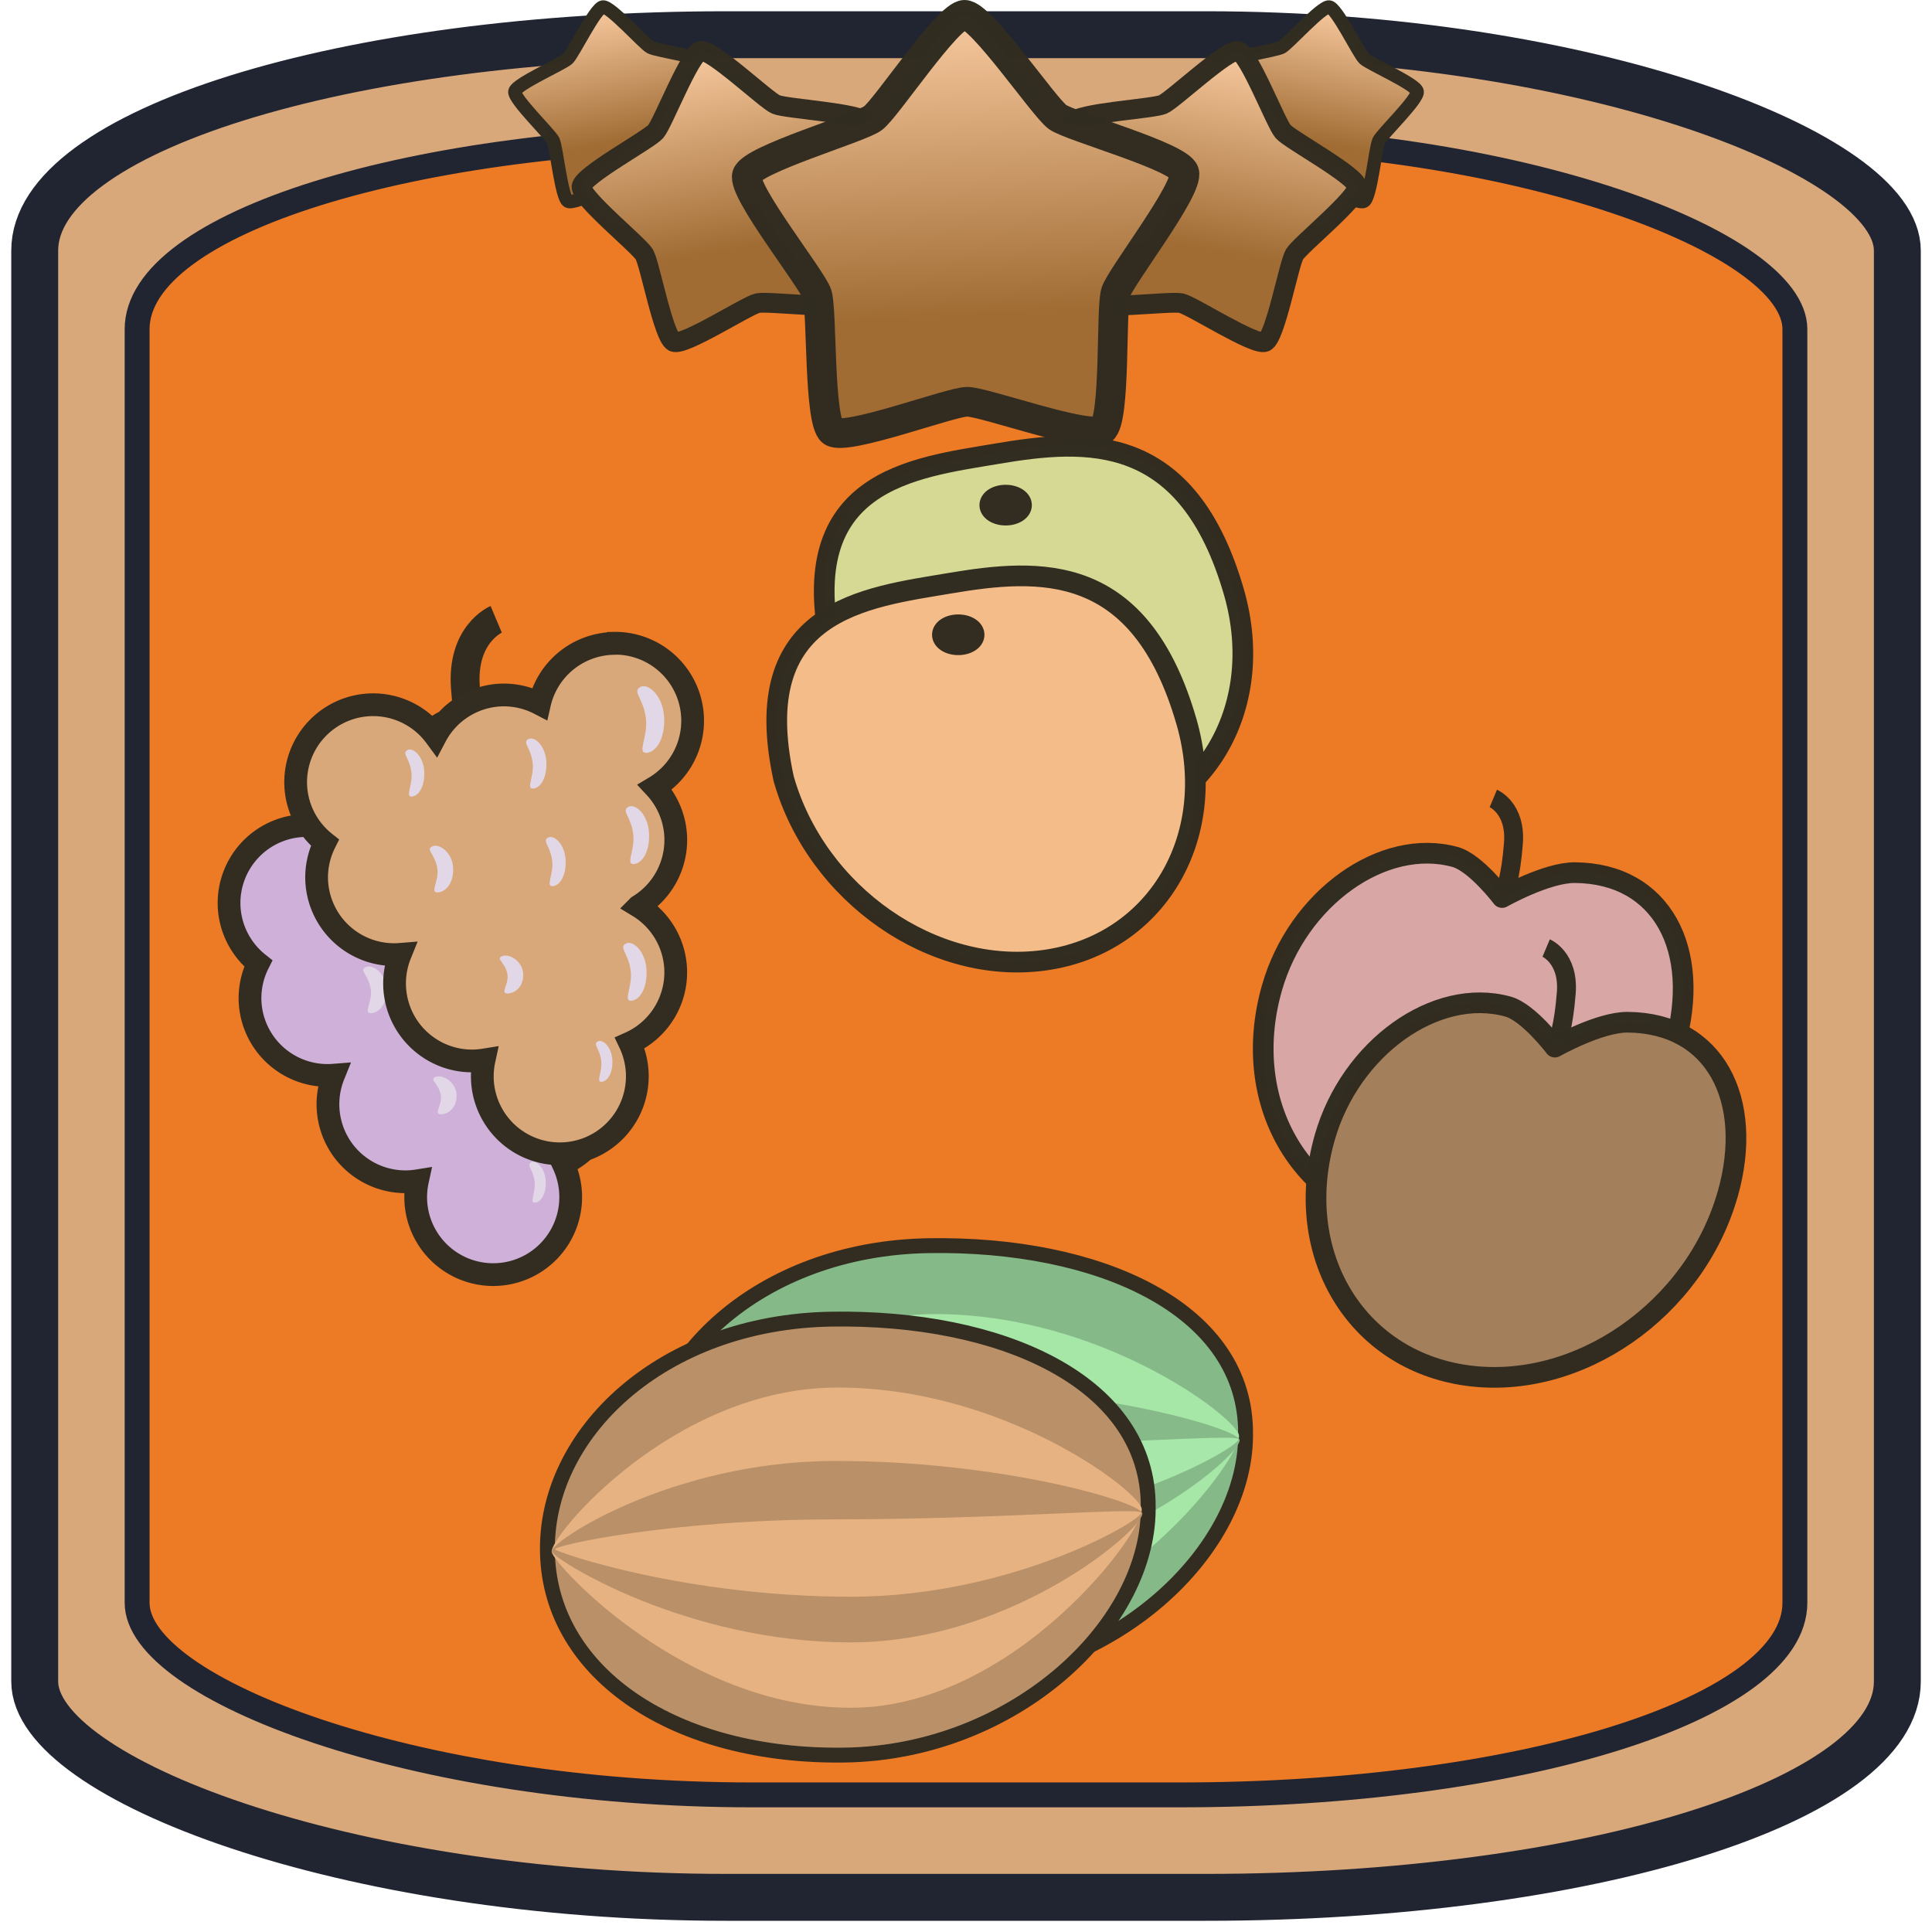 <?xml version="1.0" encoding="UTF-8" standalone="no"?>
<!-- Created with Inkscape (http://www.inkscape.org/) -->

<svg
   width="130"
   height="130"
   viewBox="0 0 34.396 34.396"
   version="1.1"
   id="svg1"
   inkscape:version="1.4.2 (f4327f4, 2025-05-13)"
   sodipodi:docname="DoubleFruit3.svg"
   xmlns:inkscape="http://www.inkscape.org/namespaces/inkscape"
   xmlns:sodipodi="http://sodipodi.sourceforge.net/DTD/sodipodi-0.dtd"
   xmlns:xlink="http://www.w3.org/1999/xlink"
   xmlns="http://www.w3.org/2000/svg"
   xmlns:svg="http://www.w3.org/2000/svg">
  <sodipodi:namedview
     id="namedview1"
     pagecolor="#ffffff"
     bordercolor="#000000"
     borderopacity="0.25"
     inkscape:showpageshadow="2"
     inkscape:pageopacity="0.0"
     inkscape:pagecheckerboard="0"
     inkscape:deskcolor="#d1d1d1"
     inkscape:document-units="mm"
     inkscape:zoom="3.2124158"
     inkscape:cx="-14.008149"
     inkscape:cy="28.171945"
     inkscape:window-width="3840"
     inkscape:window-height="2054"
     inkscape:window-x="-11"
     inkscape:window-y="-11"
     inkscape:window-maximized="1"
     inkscape:current-layer="layer1" />
  <defs
     id="defs1">
    <inkscape:path-effect
       effect="spiro"
       id="path-effect8"
       is_visible="true"
       lpeversion="1" />
    <inkscape:path-effect
       effect="mirror_symmetry"
       start_point="17.255,9.245"
       end_point="17.255,29.301"
       center_point="17.255,19.273"
       id="path-effect5"
       is_visible="true"
       lpeversion="1.2"
       lpesatellites=""
       mode="free"
       discard_orig_path="false"
       fuse_paths="true"
       oposite_fuse="false"
       split_items="false"
       split_open="false"
       link_styles="false" />
    <inkscape:path-effect
       effect="mirror_symmetry"
       start_point="27.03,8.41"
       end_point="27.03,28.183"
       center_point="27.03,18.297"
       id="path-effect3"
       is_visible="true"
       lpeversion="1.2"
       lpesatellites=""
       mode="free"
       discard_orig_path="false"
       fuse_paths="false"
       oposite_fuse="false"
       split_items="false"
       split_open="false"
       link_styles="false" />
    <inkscape:path-effect
       effect="spiro"
       id="path-effect8-8"
       is_visible="true"
       lpeversion="1" />
    <inkscape:path-effect
       effect="spiro"
       id="path-effect8-0"
       is_visible="true"
       lpeversion="1" />
    <inkscape:path-effect
       effect="spiro"
       id="path-effect8-0-9"
       is_visible="true"
       lpeversion="1" />
    <inkscape:path-effect
       effect="spiro"
       id="path-effect8-8-6"
       is_visible="true"
       lpeversion="1" />
    <inkscape:path-effect
       effect="spiro"
       id="path-effect8-3"
       is_visible="true"
       lpeversion="1" />
    <linearGradient
       inkscape:collect="always"
       xlink:href="#linearGradient33"
       id="linearGradient2"
       gradientUnits="userSpaceOnUse"
       x1="9.158"
       y1="0.654"
       x2="9.524"
       y2="7.639" />
    <linearGradient
       id="linearGradient33"
       inkscape:collect="always">
      <stop
         style="stop-color:#ffd1a8;stop-opacity:1;"
         offset="0"
         id="stop33" />
      <stop
         style="stop-color:#a06c34;stop-opacity:1;"
         offset="0.696"
         id="stop34" />
    </linearGradient>
    <linearGradient
       inkscape:collect="always"
       xlink:href="#linearGradient33"
       id="linearGradient14"
       gradientUnits="userSpaceOnUse"
       x1="9.158"
       y1="0.654"
       x2="9.524"
       y2="7.639" />
    <linearGradient
       inkscape:collect="always"
       xlink:href="#linearGradient33"
       id="linearGradient15"
       gradientUnits="userSpaceOnUse"
       x1="9.158"
       y1="0.654"
       x2="9.524"
       y2="7.639" />
    <linearGradient
       inkscape:collect="always"
       xlink:href="#linearGradient33"
       id="linearGradient16"
       gradientUnits="userSpaceOnUse"
       x1="9.158"
       y1="0.654"
       x2="9.524"
       y2="7.639" />
    <linearGradient
       inkscape:collect="always"
       xlink:href="#linearGradient33"
       id="linearGradient17"
       gradientUnits="userSpaceOnUse"
       x1="9.158"
       y1="0.654"
       x2="9.524"
       y2="7.639" />
  </defs>
  <g
     inkscape:label="Ebene 1"
     inkscape:groupmode="layer"
     id="layer1">
    <rect
       style="fill:#d9a87a;stroke:#212532;stroke-width:0.835;stroke-linejoin:round;stroke-miterlimit:8.2;stroke-opacity:0.996;stroke-dasharray:none;fill-opacity:1"
       id="rect1"
       width="33.161"
       height="33.161"
       x="0.618"
       y="0.618"
       ry="3.843"
       rx="12.308" />
    <rect
       style="fill:#ed7a25;stroke:#212532;stroke-width:0.443;stroke-linejoin:round;stroke-miterlimit:8.2;stroke-dasharray:none;stroke-opacity:0.996;fill-opacity:1"
       id="rect1-8"
       width="29.514"
       height="29.514"
       x="2.441"
       y="2.441"
       ry="3.42"
       rx="10.954" />
    <path
       style="fill:#d97a7a;fill-opacity:0;stroke:#322d21;stroke-width:0.514;stroke-linejoin:round;stroke-miterlimit:8.2;stroke-opacity:0.996"
       d="m 8.512,13.529 c 0,0 -0.153,-0.329 -0.226,-1.285 -0.073,-0.956 0.548,-1.218 0.548,-1.218"
       id="path9-6-5"
       sodipodi:nodetypes="czc" />
    <path
       id="path8"
       style="fill:#d9a6a6;stroke:#322d21;stroke-width:0.368;stroke-linejoin:round;stroke-miterlimit:8.2;stroke-opacity:0.996;fill-opacity:1"
       d="m 29.819,18.594 c -0.584,2.06 -2.663,3.507 -4.645,3.231 -1.982,-0.276 -3.115,-2.17 -2.531,-4.23 0.454,-1.603 1.98,-2.692 3.263,-2.338 0.366,0.101 0.836,0.722 0.836,0.722 0,0 0.791,-0.447 1.296,-0.443 1.553,0.011 2.257,1.378 1.782,3.058 z"
       sodipodi:nodetypes="sssscss" />
    <path
       id="path8-2"
       style="fill:#d6d994;fill-opacity:1;stroke:#322d21;stroke-width:0.368;stroke-linejoin:round;stroke-miterlimit:8.2;stroke-opacity:0.996"
       d="m 14.797,11.557 c 0.584,2.06 2.663,3.507 4.645,3.231 1.982,-0.276 3.115,-2.17 2.531,-4.23 -0.823,-2.874 -2.613,-2.753 -4.222,-2.481 -1.5,0.254 -3.611,0.466 -2.954,3.48 z"
       sodipodi:nodetypes="sssas" />
    <path
       style="fill:#d97a7a;fill-opacity:0;stroke:#322d21;stroke-width:0.336;stroke-linejoin:round;stroke-miterlimit:8.2;stroke-opacity:0.996"
       d="m 26.796,15.853 c 0,0 0.1,-0.215 0.148,-0.841 0.048,-0.626 -0.358,-0.797 -0.358,-0.797"
       id="path9"
       sodipodi:nodetypes="czc" />
    <path
       id="path8-5"
       style="fill:#a47f5c;stroke:#322d21;stroke-width:0.368;stroke-linejoin:round;stroke-miterlimit:8.2;stroke-opacity:0.996;fill-opacity:1"
       d="m 30.759,21.257 c -0.584,2.06 -2.663,3.507 -4.645,3.231 -1.982,-0.276 -3.115,-2.17 -2.531,-4.23 0.454,-1.603 1.98,-2.692 3.263,-2.338 0.366,0.101 0.836,0.722 0.836,0.722 0,0 0.791,-0.447 1.296,-0.443 1.553,0.011 2.257,1.378 1.782,3.058 z"
       sodipodi:nodetypes="sssscss" />
    <path
       style="fill:#d97a7a;fill-opacity:0;stroke:#322d21;stroke-width:0.336;stroke-linejoin:round;stroke-miterlimit:8.2;stroke-opacity:0.996"
       d="m 27.737,18.516 c 0,0 0.1,-0.215 0.148,-0.841 0.048,-0.626 -0.358,-0.797 -0.358,-0.797"
       id="path9-7"
       sodipodi:nodetypes="czc" />
    <path
       style="fill:#d97a7a;fill-opacity:0;stroke:#322d21;stroke-width:0.514;stroke-linejoin:round;stroke-miterlimit:8.2;stroke-opacity:0.996"
       d="m 7.602,15.411 c 0,0 -0.153,-0.329 -0.226,-1.285 -0.073,-0.956 0.548,-1.218 0.548,-1.218"
       id="path9-6"
       sodipodi:nodetypes="czc" />
    <path
       id="path1"
       style="fill:#ceb0d9;fill-opacity:1;stroke:#332d21;stroke-width:0.405;stroke-dasharray:none;stroke-opacity:1"
       d="M 9.732,13.606 A 1.38,1.38 0 0 0 8.419,14.679 1.38,1.38 0 0 0 7.757,14.524 1.38,1.38 0 0 0 6.568,15.26 1.38,1.38 0 0 0 5.425,14.698 a 1.38,1.38 0 0 0 -1.347,1.41 1.38,1.38 0 0 0 0.52,1.045 1.38,1.38 0 0 0 -0.147,0.645 1.38,1.38 0 0 0 1.41,1.348 1.38,1.38 0 0 0 0.078,-0.004 1.38,1.38 0 0 0 -0.1,0.549 1.38,1.38 0 0 0 1.41,1.348 1.38,1.38 0 0 0 0.183,-0.017 1.38,1.38 0 0 0 -0.031,0.322 1.38,1.38 0 0 0 1.41,1.348 1.38,1.38 0 0 0 1.349,-1.41 v -0.002 a 1.38,1.38 0 0 0 -0.133,-0.559 1.38,1.38 0 0 0 0.817,-1.29 v -0.002 a 1.38,1.38 0 0 0 -0.663,-1.144 1.38,1.38 0 0 1 7.89e-4,-7.89e-4 1.38,1.38 0 0 0 0.663,-1.21 v -0.002 a 1.38,1.38 0 0 0 -0.37,-0.906 1.38,1.38 0 0 0 0.67,-1.214 v -0.002 A 1.38,1.38 0 0 0 9.732,13.606 Z" />
    <path
       id="path7"
       style="fill:#85ba88;stroke:#332d21;stroke-width:0.265;fill-opacity:1"
       d="m 22.174,25.463 c 0.066,2.143 -2.383,4.427 -5.395,4.475 -3.012,0.047 -5.232,-1.432 -5.299,-3.575 -0.068,-2.143 2.042,-4.137 5.054,-4.186 3.012,-0.049 5.571,1.1 5.64,3.242 z"
       sodipodi:nodetypes="cssscc" />
    <path
       id="path10"
       style="fill:#a6e7a8;fill-opacity:1;stroke:#332d21;stroke-width:0;stroke-dasharray:none"
       d="m 16.884,29.096 c -2.934,0.005 -5.264,-2.52 -5.329,-2.769 -0.066,-0.249 2.145,-2.926 5.078,-2.932 2.934,-0.006 5.319,1.797 5.423,2.147 0.101,0.349 -2.239,3.548 -5.172,3.554 z"
       sodipodi:nodetypes="ssscs" />
    <path
       id="path10-6"
       style="fill:#87ba89;fill-opacity:1;stroke:#332d21;stroke-width:0;stroke-dasharray:none"
       d="m 16.884,27.933 c -2.934,0.003 -5.264,-1.464 -5.329,-1.615 -0.066,-0.151 2.104,-1.611 5.037,-1.615 2.934,-0.004 5.37,0.711 5.475,0.923 0.101,0.212 -2.249,2.304 -5.183,2.307 z"
       sodipodi:nodetypes="ssscs" />
    <path
       id="path10-65"
       style="fill:#a7e7a9;fill-opacity:1;stroke:#332d21;stroke-width:0;stroke-dasharray:none"
       d="m 16.884,27.119 c -2.934,0.001 -5.202,-0.778 -5.268,-0.842 -0.066,-0.064 2.042,-0.533 4.976,-0.535 2.934,-0.002 5.35,-0.214 5.454,-0.124 0.101,0.09 -2.228,1.499 -5.162,1.501 z"
       sodipodi:nodetypes="ssscs" />
    <path
       id="path7-0"
       style="fill:#ba9068;fill-opacity:1;stroke:#332d21;stroke-width:0.265"
       d="m 20.441,26.771 c 0.066,2.143 -2.383,4.427 -5.395,4.475 -3.012,0.047 -5.232,-1.432 -5.299,-3.575 -0.068,-2.143 2.042,-4.137 5.054,-4.186 3.012,-0.049 5.571,1.1 5.64,3.242 z"
       sodipodi:nodetypes="cssscc" />
    <path
       id="path10-0"
       style="fill:#e7b281;fill-opacity:1;stroke:#332d21;stroke-width:0;stroke-dasharray:none"
       d="m 15.152,30.404 c -2.934,0.005 -5.264,-2.52 -5.329,-2.769 -0.066,-0.249 2.145,-2.926 5.078,-2.932 2.934,-0.006 5.319,1.797 5.423,2.147 0.101,0.349 -2.239,3.548 -5.172,3.554 z"
       sodipodi:nodetypes="ssscs" />
    <path
       id="path10-6-1"
       style="fill:#ba9068;fill-opacity:1;stroke:#332d21;stroke-width:0;stroke-dasharray:none"
       d="m 15.152,29.24 c -2.934,0.003 -5.264,-1.464 -5.329,-1.615 -0.066,-0.151 2.104,-1.611 5.037,-1.615 2.934,-0.004 5.37,0.711 5.475,0.923 0.101,0.212 -2.249,2.304 -5.183,2.307 z"
       sodipodi:nodetypes="ssscs" />
    <path
       id="path10-65-4"
       style="fill:#e7b281;fill-opacity:1;stroke:#332d21;stroke-width:0;stroke-dasharray:none"
       d="m 15.152,28.427 c -2.934,0.001 -5.202,-0.778 -5.268,-0.842 -0.066,-0.064 2.042,-0.533 4.976,-0.535 2.934,-0.002 5.35,-0.214 5.454,-0.124 0.101,0.09 -2.228,1.499 -5.162,1.501 z"
       sodipodi:nodetypes="ssscs" />
    <path
       id="path11"
       style="fill:#e2d7e6;stroke:#332d21;stroke-width:0"
       d="m 10.32,15.554 c -0.164,0.007 0.023,-0.278 -0.004,-0.585 -0.033,-0.366 -0.236,-0.488 -0.122,-0.575 0.145,-0.111 0.426,0.138 0.444,0.532 0.017,0.393 -0.153,0.622 -0.317,0.629 z"
       sodipodi:nodetypes="ssscs" />
    <path
       id="path11-6"
       style="fill:#e2d7e6;stroke:#332d21;stroke-width:0"
       d="m 10.094,17.534 c -0.142,0.006 0.02,-0.242 -0.004,-0.508 -0.029,-0.318 -0.205,-0.424 -0.106,-0.5 0.126,-0.097 0.37,0.12 0.385,0.462 0.015,0.342 -0.133,0.541 -0.275,0.546 z"
       sodipodi:nodetypes="ssscs" />
    <path
       id="path11-3"
       style="fill:#e2d7e6;stroke:#332d21;stroke-width:0"
       d="m 10.049,19.967 c -0.142,0.006 0.02,-0.242 -0.004,-0.508 -0.029,-0.318 -0.205,-0.424 -0.106,-0.5 0.126,-0.097 0.37,0.12 0.385,0.462 0.015,0.342 -0.133,0.541 -0.275,0.546 z"
       sodipodi:nodetypes="ssscs" />
    <path
       id="path11-66"
       style="fill:#e2d7e6;stroke:#332d21;stroke-width:0"
       d="m 9.522,21.411 c -0.1,0.004 0.014,-0.171 -0.003,-0.359 -0.02,-0.225 -0.145,-0.3 -0.075,-0.353 0.089,-0.068 0.261,0.085 0.272,0.326 0.011,0.241 -0.094,0.382 -0.194,0.386 z"
       sodipodi:nodetypes="ssscs" />
    <path
       id="path11-63"
       style="fill:#e2d7e6;stroke:#332d21;stroke-width:0"
       d="m 7.853,19.838 c -0.142,0.004 0.02,-0.158 -0.004,-0.333 -0.029,-0.208 -0.205,-0.278 -0.106,-0.327 0.126,-0.063 0.37,0.079 0.385,0.302 0.015,0.224 -0.133,0.354 -0.275,0.358 z"
       sodipodi:nodetypes="ssscs" />
    <path
       id="path11-9"
       style="fill:#e2d7e6;stroke:#332d21;stroke-width:0"
       d="m 8.65,17.928 c -0.121,0.005 0.017,-0.205 -0.003,-0.432 -0.024,-0.27 -0.174,-0.36 -0.09,-0.424 0.107,-0.082 0.314,0.102 0.327,0.392 0.013,0.29 -0.113,0.459 -0.234,0.464 z"
       sodipodi:nodetypes="ssscs" />
    <path
       id="path11-8"
       style="fill:#e2d7e6;stroke:#332d21;stroke-width:0"
       d="m 8.302,16.191 c -0.123,0.005 0.018,-0.209 -0.003,-0.44 -0.025,-0.276 -0.178,-0.368 -0.092,-0.433 0.109,-0.084 0.321,0.104 0.334,0.4 0.013,0.296 -0.115,0.468 -0.239,0.473 z"
       sodipodi:nodetypes="ssscs" />
    <path
       id="path11-36"
       style="fill:#e2d7e6;stroke:#332d21;stroke-width:0"
       d="m 6.143,16.332 c -0.116,0.005 0.016,-0.196 -0.003,-0.413 -0.023,-0.259 -0.167,-0.345 -0.086,-0.406 0.103,-0.078 0.301,0.098 0.313,0.375 0.012,0.278 -0.108,0.44 -0.224,0.444 z"
       sodipodi:nodetypes="ssscs" />
    <path
       id="path11-0"
       style="fill:#e2d7e6;stroke:#332d21;stroke-width:0"
       d="m 6.607,18.038 c -0.142,0.005 0.02,-0.195 -0.004,-0.41 -0.029,-0.256 -0.205,-0.342 -0.106,-0.403 0.126,-0.078 0.37,0.097 0.385,0.372 0.015,0.275 -0.133,0.436 -0.275,0.44 z"
       sodipodi:nodetypes="ssscs" />
    <path
       style="fill:#d99f7a;fill-opacity:1;stroke:#332d21;stroke-width:0.398;stroke-dasharray:none;stroke-opacity:1"
       id="path12"
       sodipodi:type="arc"
       sodipodi:cx="-17.903774"
       sodipodi:cy="8.9929247"
       sodipodi:rx="0.26667103"
       sodipodi:ry="0.16318011"
       sodipodi:start="6.2613533"
       sodipodi:end="6.2601406"
       sodipodi:open="true"
       sodipodi:arc-type="arc"
       d="m -17.637,8.989 a 0.267,0.163 0 0 1 -0.261,0.167 0.267,0.163 0 0 1 -0.273,-0.159 0.267,0.163 0 0 1 0.261,-0.167 0.267,0.163 0 0 1 0.273,0.159"
       transform="scale(-1,1)" />
    <path
       id="path8-2-7"
       style="fill:#f4bc89;fill-opacity:1;stroke:#322d21;stroke-width:0.368;stroke-linejoin:round;stroke-miterlimit:8.2;stroke-opacity:0.996"
       d="m 13.952,13.864 c 0.584,2.06 2.663,3.507 4.645,3.231 1.982,-0.276 3.115,-2.17 2.531,-4.23 -0.823,-2.874 -2.613,-2.753 -4.222,-2.481 -1.5,0.254 -3.611,0.466 -2.954,3.48 z"
       sodipodi:nodetypes="sssas" />
    <path
       style="fill:#d99f7a;fill-opacity:1;stroke:#332d21;stroke-width:0.398;stroke-dasharray:none;stroke-opacity:1"
       id="path12-7"
       sodipodi:type="arc"
       sodipodi:cx="-17.059305"
       sodipodi:cy="11.300118"
       sodipodi:rx="0.26667103"
       sodipodi:ry="0.16318011"
       sodipodi:start="6.2613533"
       sodipodi:end="6.2601406"
       sodipodi:open="true"
       sodipodi:arc-type="arc"
       d="m -16.793,11.297 a 0.267,0.163 0 0 1 -0.261,0.167 0.267,0.163 0 0 1 -0.273,-0.159 0.267,0.163 0 0 1 0.261,-0.167 0.267,0.163 0 0 1 0.273,0.159"
       transform="scale(-1,1)" />
    <path
       id="path1-9"
       style="fill:#d9a87a;fill-opacity:1;stroke:#332d21;stroke-width:0.405;stroke-dasharray:none;stroke-opacity:1"
       d="m 10.918,11.455 a 1.38,1.38 0 0 0 -1.313,1.073 1.38,1.38 0 0 0 -0.662,-0.155 1.38,1.38 0 0 0 -1.189,0.736 1.38,1.38 0 0 0 -1.143,-0.562 1.38,1.38 0 0 0 -1.347,1.41 1.38,1.38 0 0 0 0.52,1.045 1.38,1.38 0 0 0 -0.147,0.645 1.38,1.38 0 0 0 1.41,1.348 1.38,1.38 0 0 0 0.078,-0.004 1.38,1.38 0 0 0 -0.1,0.549 1.38,1.38 0 0 0 1.41,1.348 1.38,1.38 0 0 0 0.183,-0.017 1.38,1.38 0 0 0 -0.031,0.322 1.38,1.38 0 0 0 1.41,1.348 1.38,1.38 0 0 0 1.349,-1.41 v -0.002 a 1.38,1.38 0 0 0 -0.133,-0.559 1.38,1.38 0 0 0 0.817,-1.29 v -0.002 a 1.38,1.38 0 0 0 -0.663,-1.144 1.38,1.38 0 0 1 7.89e-4,-7.89e-4 1.38,1.38 0 0 0 0.663,-1.21 v -0.002 a 1.38,1.38 0 0 0 -0.37,-0.906 1.38,1.38 0 0 0 0.67,-1.214 v -0.002 a 1.38,1.38 0 0 0 -1.411,-1.347 z" />
    <path
       id="path11-98"
       style="fill:#e2d7e6;stroke:#332d21;stroke-width:0"
       d="m 11.506,13.403 c -0.164,0.007 0.023,-0.278 -0.004,-0.585 -0.033,-0.366 -0.236,-0.488 -0.122,-0.575 0.145,-0.111 0.426,0.138 0.444,0.532 0.017,0.393 -0.153,0.622 -0.317,0.629 z"
       sodipodi:nodetypes="ssscs" />
    <path
       id="path11-6-1"
       style="fill:#e2d7e6;stroke:#332d21;stroke-width:0"
       d="m 11.28,15.383 c -0.142,0.006 0.02,-0.242 -0.004,-0.508 -0.029,-0.318 -0.205,-0.424 -0.106,-0.5 0.126,-0.097 0.37,0.12 0.385,0.462 0.015,0.342 -0.133,0.541 -0.275,0.546 z"
       sodipodi:nodetypes="ssscs" />
    <path
       id="path11-3-8"
       style="fill:#e2d7e6;stroke:#332d21;stroke-width:0"
       d="m 11.235,17.817 c -0.142,0.006 0.02,-0.242 -0.004,-0.508 -0.029,-0.318 -0.205,-0.424 -0.106,-0.5 0.126,-0.097 0.37,0.12 0.385,0.462 0.015,0.342 -0.133,0.541 -0.275,0.546 z"
       sodipodi:nodetypes="ssscs" />
    <path
       id="path11-66-2"
       style="fill:#e2d7e6;stroke:#332d21;stroke-width:0"
       d="m 10.708,19.26 c -0.1,0.004 0.014,-0.171 -0.003,-0.359 -0.02,-0.225 -0.145,-0.3 -0.075,-0.353 0.089,-0.068 0.261,0.085 0.272,0.326 0.011,0.241 -0.094,0.382 -0.194,0.386 z"
       sodipodi:nodetypes="ssscs" />
    <path
       id="path11-63-6"
       style="fill:#e2d7e6;stroke:#332d21;stroke-width:0"
       d="m 9.039,17.687 c -0.142,0.004 0.02,-0.158 -0.004,-0.333 -0.029,-0.208 -0.205,-0.278 -0.106,-0.327 0.126,-0.063 0.37,0.079 0.385,0.302 0.015,0.224 -0.133,0.354 -0.275,0.358 z"
       sodipodi:nodetypes="ssscs" />
    <path
       id="path11-9-6"
       style="fill:#e2d7e6;stroke:#332d21;stroke-width:0"
       d="m 9.836,15.777 c -0.121,0.005 0.017,-0.205 -0.003,-0.432 -0.024,-0.27 -0.174,-0.36 -0.09,-0.424 0.107,-0.082 0.314,0.102 0.327,0.392 0.013,0.29 -0.113,0.459 -0.234,0.464 z"
       sodipodi:nodetypes="ssscs" />
    <path
       id="path11-8-0"
       style="fill:#e2d7e6;stroke:#332d21;stroke-width:0"
       d="m 9.488,14.04 c -0.123,0.005 0.018,-0.209 -0.003,-0.44 -0.025,-0.276 -0.178,-0.368 -0.092,-0.433 0.109,-0.084 0.321,0.104 0.334,0.4 0.013,0.296 -0.115,0.468 -0.239,0.473 z"
       sodipodi:nodetypes="ssscs" />
    <path
       id="path11-36-3"
       style="fill:#e2d7e6;stroke:#332d21;stroke-width:0"
       d="m 7.329,14.181 c -0.116,0.005 0.016,-0.196 -0.003,-0.413 -0.023,-0.259 -0.167,-0.345 -0.086,-0.406 0.103,-0.078 0.301,0.098 0.313,0.375 0.012,0.278 -0.108,0.44 -0.224,0.444 z"
       sodipodi:nodetypes="ssscs" />
    <path
       id="path11-0-8"
       style="fill:#e2d7e6;stroke:#332d21;stroke-width:0"
       d="m 7.792,15.888 c -0.142,0.005 0.02,-0.195 -0.004,-0.41 -0.029,-0.256 -0.205,-0.342 -0.106,-0.403 0.126,-0.078 0.37,0.097 0.385,0.372 0.015,0.275 -0.133,0.436 -0.275,0.44 z"
       sodipodi:nodetypes="ssscs" />
    <path
       sodipodi:type="star"
       style="fill:url(#linearGradient14);fill-opacity:1;fill-rule:nonzero;stroke:#322d21;stroke-width:0.443;stroke-linejoin:round;stroke-miterlimit:8.2;stroke-opacity:0.996"
       id="path1-5-7-01"
       inkscape:flatsided="false"
       sodipodi:sides="5"
       sodipodi:cx="9.3473988"
       sodipodi:cy="4.4553022"
       sodipodi:r1="3.4362388"
       sodipodi:r2="2.3474281"
       sodipodi:arg1="0.9357696"
       sodipodi:arg2="1.5640882"
       inkscape:rounded="0.12173243"
       inkscape:randomized="0"
       d="M 11.386,7.222 C 11.183,7.371 9.615,6.801 9.363,6.803 9.112,6.804 7.551,7.395 7.346,7.249 7.142,7.102 7.199,5.434 7.12,5.196 7.04,4.957 5.996,3.655 6.072,3.415 6.148,3.176 7.752,2.715 7.955,2.565 8.157,2.416 9.073,1.021 9.324,1.019 c 0.251,-0.002 1.186,1.381 1.39,1.528 0.204,0.146 1.815,0.586 1.894,0.825 0.079,0.239 -0.947,1.555 -1.024,1.794 -0.076,0.24 0.003,1.907 -0.199,2.056 z"
       inkscape:transform-center-x="-0.14615559"
       inkscape:transform-center-y="-0.37848779"
       transform="matrix(-0.533,-0.07,-0.07,0.533,28.706,0.234)" />
    <path
       sodipodi:type="star"
       style="fill:url(#linearGradient15);fill-opacity:1;fill-rule:nonzero;stroke:#322d21;stroke-width:0.443;stroke-linejoin:round;stroke-miterlimit:8.2;stroke-opacity:0.996"
       id="path1-5-7-01-0"
       inkscape:flatsided="false"
       sodipodi:sides="5"
       sodipodi:cx="9.3473988"
       sodipodi:cy="4.4553022"
       sodipodi:r1="3.4362388"
       sodipodi:r2="2.3474281"
       sodipodi:arg1="0.9357696"
       sodipodi:arg2="1.5640882"
       inkscape:rounded="0.12173243"
       inkscape:randomized="0"
       d="M 11.386,7.222 C 11.183,7.371 9.615,6.801 9.363,6.803 9.112,6.804 7.551,7.395 7.346,7.249 7.142,7.102 7.199,5.434 7.12,5.196 7.04,4.957 5.996,3.655 6.072,3.415 6.148,3.176 7.752,2.715 7.955,2.565 8.157,2.416 9.073,1.021 9.324,1.019 c 0.251,-0.002 1.186,1.381 1.39,1.528 0.204,0.146 1.815,0.586 1.894,0.825 0.079,0.239 -0.947,1.555 -1.024,1.794 -0.076,0.24 0.003,1.907 -0.199,2.056 z"
       inkscape:transform-center-x="0.14615558"
       inkscape:transform-center-y="-0.37848779"
       transform="matrix(0.533,-0.07,0.07,0.533,5.691,0.234)" />
    <path
       sodipodi:type="star"
       style="fill:url(#linearGradient16);fill-opacity:1;fill-rule:nonzero;stroke:#322d21;stroke-width:0.443;stroke-linejoin:round;stroke-miterlimit:8.2;stroke-opacity:0.996"
       id="path1-5-7"
       inkscape:flatsided="false"
       sodipodi:sides="5"
       sodipodi:cx="9.3473988"
       sodipodi:cy="4.4553022"
       sodipodi:r1="3.4362388"
       sodipodi:r2="2.3474281"
       sodipodi:arg1="0.9357696"
       sodipodi:arg2="1.5640882"
       inkscape:rounded="0.12173243"
       inkscape:randomized="0"
       d="M 11.386,7.222 C 11.183,7.371 9.615,6.801 9.363,6.803 9.112,6.804 7.551,7.395 7.346,7.249 7.142,7.102 7.199,5.434 7.12,5.196 7.04,4.957 5.996,3.655 6.072,3.415 6.148,3.176 7.752,2.715 7.955,2.565 8.157,2.416 9.073,1.021 9.324,1.019 c 0.251,-0.002 1.186,1.381 1.39,1.528 0.204,0.146 1.815,0.586 1.894,0.825 0.079,0.239 -0.947,1.555 -1.024,1.794 -0.076,0.24 0.003,1.907 -0.199,2.056 z"
       inkscape:transform-center-x="-0.228865"
       inkscape:transform-center-y="-0.50198606"
       transform="matrix(0.775,0.18,-0.18,0.775,14.999,-1.56)" />
    <path
       sodipodi:type="star"
       style="fill:url(#linearGradient17);fill-opacity:1;fill-rule:nonzero;stroke:#322d21;stroke-width:0.443;stroke-linejoin:round;stroke-miterlimit:8.2;stroke-opacity:0.996"
       id="path1-5-7-0"
       inkscape:flatsided="false"
       sodipodi:sides="5"
       sodipodi:cx="9.3473988"
       sodipodi:cy="4.4553022"
       sodipodi:r1="3.4362388"
       sodipodi:r2="2.3474281"
       sodipodi:arg1="0.9357696"
       sodipodi:arg2="1.5640882"
       inkscape:rounded="0.12173243"
       inkscape:randomized="0"
       d="M 11.386,7.222 C 11.183,7.371 9.615,6.801 9.363,6.803 9.112,6.804 7.551,7.395 7.346,7.249 7.142,7.102 7.199,5.434 7.12,5.196 7.04,4.957 5.996,3.655 6.072,3.415 6.148,3.176 7.752,2.715 7.955,2.565 8.157,2.416 9.073,1.021 9.324,1.019 c 0.251,-0.002 1.186,1.381 1.39,1.528 0.204,0.146 1.815,0.586 1.894,0.825 0.079,0.239 -0.947,1.555 -1.024,1.794 -0.076,0.24 0.003,1.907 -0.199,2.056 z"
       inkscape:transform-center-x="0.22886499"
       inkscape:transform-center-y="-0.50198606"
       transform="matrix(-0.775,0.18,0.18,0.775,19.518,-1.56)" />
    <path
       sodipodi:type="star"
       style="fill:url(#linearGradient2);fill-opacity:1;fill-rule:nonzero;stroke:#322d21;stroke-width:0.443;stroke-linejoin:round;stroke-miterlimit:8.2;stroke-opacity:0.996"
       id="path1-5"
       inkscape:flatsided="false"
       sodipodi:sides="5"
       sodipodi:cx="9.3473988"
       sodipodi:cy="4.4553022"
       sodipodi:r1="3.4362388"
       sodipodi:r2="2.3474281"
       sodipodi:arg1="0.9357696"
       sodipodi:arg2="1.5640882"
       inkscape:rounded="0.12173243"
       inkscape:randomized="0"
       d="M 11.386,7.222 C 11.183,7.371 9.615,6.801 9.363,6.803 9.112,6.804 7.551,7.395 7.346,7.249 7.142,7.102 7.199,5.434 7.12,5.196 7.04,4.957 5.996,3.655 6.072,3.415 6.148,3.176 7.752,2.715 7.955,2.565 8.157,2.416 9.073,1.021 9.324,1.019 c 0.251,-0.002 1.186,1.381 1.39,1.528 0.204,0.146 1.815,0.586 1.894,0.825 0.079,0.239 -0.947,1.555 -1.024,1.794 -0.076,0.24 0.003,1.907 -0.199,2.056 z"
       inkscape:transform-center-x="0.080032094"
       inkscape:transform-center-y="-1.007312"
       transform="matrix(1.191,0,0,1.191,6.067,-0.95)" />
  </g>
</svg>
